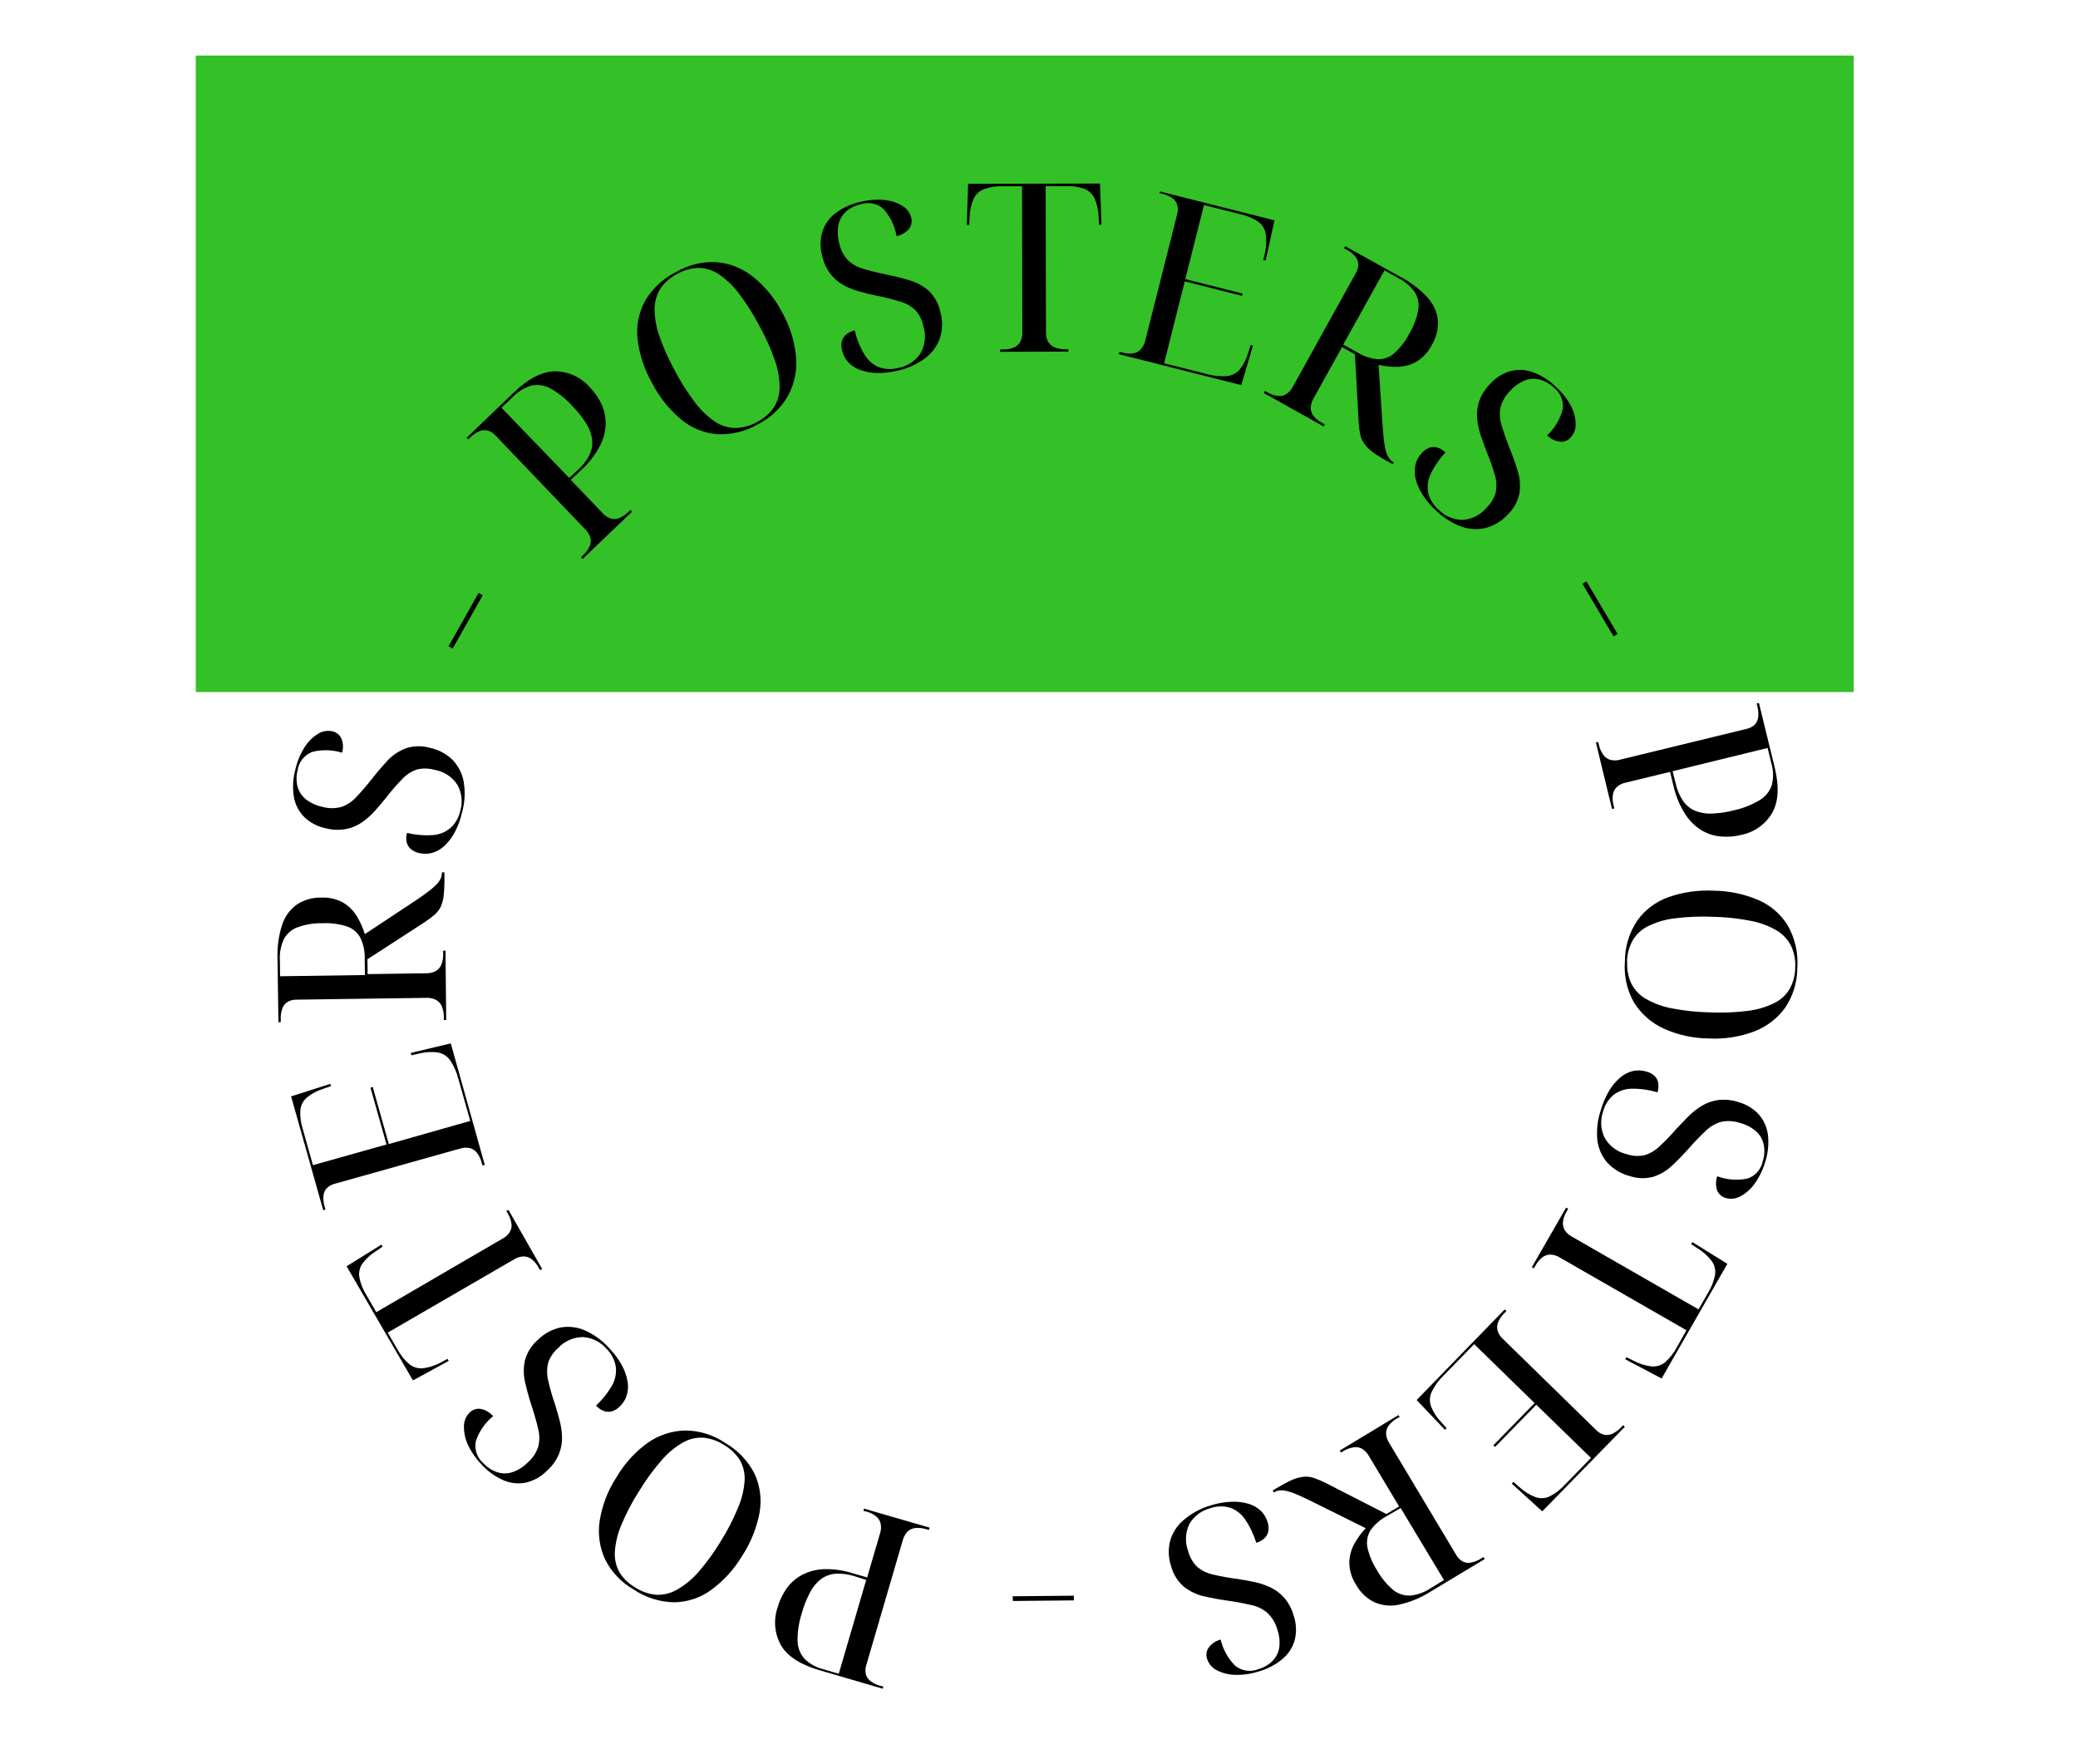 <svg width="529" height="449" viewBox="0 0 529 449" fill="none" xmlns="http://www.w3.org/2000/svg">
<g id="posters-svg" clip-path="url(#clip0_101_124)">
<rect id="clipping-mask" x="49.837" y="14.141" width="422.068" height="162.022" fill="#34C027"/>
<g id="Group 10">
<path id="Vector" d="M148.323 142.274L147.911 141.84L148.463 141.304C149.155 140.681 149.714 139.925 150.105 139.08C150.416 138.396 150.486 137.626 150.304 136.897C150.063 136.1 149.627 135.377 149.034 134.792L126.118 110.834C125.589 110.247 124.908 109.817 124.15 109.592C123.446 109.417 122.705 109.474 122.036 109.753C121.188 110.127 120.417 110.657 119.763 111.314L119.197 111.847L118.781 111.426L130.935 99.79C134.572 96.318 138.02 94.558 141.279 94.511C142.982 94.52 144.663 94.897 146.207 95.615C147.751 96.332 149.122 97.374 150.227 98.67C151.434 99.918 152.424 101.36 153.157 102.935C153.865 104.514 154.216 106.23 154.184 107.96C154.12 109.933 153.601 111.865 152.668 113.605C151.474 115.853 149.899 117.878 148.013 119.588L145.296 122.142L153.41 130.617C153.961 131.242 154.666 131.712 155.456 131.98C156.171 132.195 156.939 132.159 157.631 131.878C158.494 131.527 159.277 131.003 159.93 130.338L160.496 129.805L160.908 130.24L148.323 142.274ZM147.16 119.594C148.334 118.527 149.308 117.259 150.035 115.849C150.623 114.672 150.872 113.356 150.755 112.046C150.596 110.59 150.108 109.189 149.328 107.949C148.303 106.283 147.089 104.74 145.71 103.352C144.116 101.581 142.247 100.077 140.175 98.901C138.709 98.08 136.999 97.808 135.351 98.134C133.544 98.635 131.907 99.617 130.613 100.974L127.659 103.79L144.896 121.65L147.16 119.594Z" fill="black"/>
<path id="Vector_2" d="M193.008 107.955C189.812 109.833 186.13 110.721 182.429 110.507C179.05 110.199 175.849 108.855 173.263 106.658C170.231 104.093 167.744 100.946 165.949 97.403C164 93.967 162.759 90.176 162.298 86.252C161.934 82.899 162.608 79.515 164.231 76.558C166.126 73.366 168.912 70.797 172.247 69.165C175.36 67.36 178.938 66.517 182.529 66.743C185.904 67.053 189.112 68.355 191.749 70.484C194.821 72.975 197.343 76.077 199.154 79.594C201.096 83.052 202.288 86.881 202.651 90.831C202.962 94.217 202.272 97.62 200.669 100.618C198.899 103.769 196.232 106.323 193.008 107.955V107.955ZM192.721 107.429C194.417 106.566 195.876 105.303 196.972 103.748C197.962 102.212 198.483 100.42 198.47 98.593C198.455 96.238 198.041 93.902 197.245 91.685C196.172 88.606 194.829 85.628 193.232 82.786C191.736 79.915 189.994 77.18 188.027 74.61C186.617 72.735 184.905 71.109 182.96 69.798C181.453 68.776 179.68 68.217 177.859 68.193C175.969 68.23 174.118 68.742 172.477 69.68C170.759 70.537 169.281 71.808 168.177 73.379C167.182 74.923 166.651 76.72 166.645 78.557C166.643 80.907 167.042 83.24 167.826 85.455C168.888 88.514 170.209 91.477 171.775 94.31C173.274 97.191 175.018 99.937 176.988 102.518C178.405 104.403 180.124 106.041 182.076 107.364C183.6 108.376 185.384 108.926 187.213 108.948C189.147 108.905 191.039 108.383 192.721 107.429V107.429Z" fill="black"/>
<path id="Vector_3" d="M228.545 94.338C226.821 94.77 225.048 94.972 223.271 94.937C221.799 94.926 220.341 94.664 218.957 94.164C217.81 93.754 216.776 93.08 215.938 92.196C215.161 91.349 214.622 90.312 214.375 89.19C214.16 88.421 214.143 87.61 214.328 86.833C214.515 86.162 214.903 85.565 215.439 85.12C216.073 84.626 216.808 84.278 217.592 84.1C218.091 86.27 218.928 88.347 220.074 90.255C220.921 91.699 222.214 92.829 223.758 93.475C225.374 94.041 227.124 94.099 228.774 93.642C231.018 93.209 232.999 91.905 234.284 90.015C234.894 88.972 235.278 87.812 235.412 86.611C235.546 85.41 235.427 84.194 235.062 83.041C234.777 81.549 234.098 80.161 233.096 79.019C232.031 77.986 230.731 77.227 229.309 76.807C227.26 76.162 225.173 75.641 223.061 75.248C221.721 74.952 220.338 74.646 218.921 74.228C217.484 73.856 216.099 73.309 214.796 72.6C213.478 71.886 212.325 70.903 211.412 69.715C210.368 68.326 209.639 66.727 209.278 65.027C208.725 62.974 208.768 60.806 209.403 58.776C210.055 56.925 211.25 55.314 212.832 54.152C214.682 52.809 216.795 51.87 219.031 51.396C221.052 50.877 223.147 50.713 225.223 50.91C226.833 51.057 228.386 51.574 229.763 52.421C230.865 53.085 231.659 54.158 231.974 55.406C232.112 55.914 232.124 56.447 232.011 56.961C231.897 57.475 231.661 57.954 231.322 58.356C230.512 59.261 229.425 59.873 228.232 60.096C227.796 57.531 226.652 55.14 224.928 53.192C224.15 52.496 223.202 52.02 222.179 51.809C221.157 51.599 220.098 51.664 219.108 51.996C217.747 52.285 216.478 52.909 215.418 53.812C214.437 54.682 213.753 55.838 213.462 57.117C213.151 58.663 213.203 60.261 213.612 61.784C213.927 63.399 214.669 64.9 215.761 66.131C216.839 67.205 218.177 67.98 219.645 68.379C221.253 68.884 223.25 69.385 225.622 69.879C227.663 70.281 229.682 70.787 231.671 71.394C233.477 71.932 235.14 72.866 236.538 74.129C238.031 75.612 239.039 77.513 239.43 79.581C239.996 81.718 239.944 83.972 239.279 86.081C238.57 88.102 237.275 89.867 235.559 91.149C233.473 92.697 231.083 93.784 228.545 94.338V94.338Z" fill="black"/>
<path id="Vector_4" d="M254.582 89.552L254.58 88.954L255.359 88.946C256.289 88.974 257.215 88.812 258.08 88.471C258.774 88.184 259.354 87.676 259.73 87.027C260.104 86.285 260.286 85.462 260.259 84.632L260.185 47.407L255.266 47.412C253.64 47.359 252.018 47.61 250.484 48.149C249.335 48.587 248.4 49.452 247.873 50.562C247.221 52.052 246.867 53.655 246.831 55.28L246.722 57.26L246.124 57.262L246.451 46.78L280.025 46.722L280.402 57.195L279.803 57.198L279.685 55.228C279.644 53.605 279.292 52.005 278.649 50.514C278.13 49.395 277.199 48.519 276.049 48.071C274.502 47.528 272.865 47.288 271.227 47.365L266.202 47.376L266.275 84.601C266.259 85.431 266.447 86.253 266.823 86.994C267.199 87.643 267.783 88.146 268.481 88.422C269.344 88.77 270.27 88.934 271.2 88.903L271.979 88.895L271.981 89.494L254.582 89.552Z" fill="black"/>
<path id="Vector_5" d="M284.842 90.152L284.971 89.567L285.727 89.734C286.623 90.001 287.566 90.071 288.491 89.941C289.247 89.827 289.939 89.451 290.445 88.878C290.999 88.256 291.382 87.501 291.557 86.687L299.674 54.545C299.895 53.782 299.903 52.972 299.698 52.204C299.498 51.486 299.055 50.86 298.445 50.432C297.681 49.908 296.827 49.532 295.925 49.322L295.169 49.155L295.264 48.728L324.448 56.087L322.188 66.321L321.603 66.192L322.031 64.253C322.395 62.667 322.453 61.026 322.203 59.417C321.973 58.204 321.285 57.126 320.282 56.407C318.915 55.508 317.392 54.873 315.792 54.533L306.502 52.197L301.74 71.042L316.31 74.724L316.181 75.309L301.611 71.627L296.349 92.469L307.099 95.173C308.769 95.664 310.513 95.857 312.25 95.743C313.55 95.642 314.758 95.034 315.614 94.049C316.614 92.767 317.35 91.298 317.779 89.729L318.375 87.842L318.959 87.972L315.992 98.02L284.842 90.152Z" fill="black"/>
<path id="Vector_6" d="M321.721 100.034L322.015 99.516L322.695 99.89C323.496 100.362 324.384 100.669 325.305 100.795C326.05 100.882 326.802 100.716 327.442 100.326C328.139 99.873 328.705 99.245 329.085 98.506L345.162 69.513C345.573 68.834 345.791 68.055 345.794 67.261C345.763 66.53 345.485 65.831 345.006 65.278C344.402 64.575 343.666 63.996 342.841 63.574L342.165 63.185L342.458 62.667L356.533 70.485C359.133 71.829 361.475 73.621 363.45 75.781C364.909 77.388 365.821 79.416 366.057 81.574C366.179 83.73 365.654 85.873 364.548 87.728C363.668 89.516 362.3 91.017 360.602 92.059C359.145 92.892 357.503 93.347 355.825 93.381C354.183 93.412 352.544 93.241 350.945 92.871L351.981 108.482C352.093 110.002 352.211 111.299 352.339 112.343C352.431 113.225 352.598 114.097 352.839 114.95C353.006 115.542 353.265 116.104 353.607 116.615C353.879 117.018 354.24 117.354 354.662 117.595L354.833 117.633L354.553 118.154L353.805 117.75C352.443 117.032 351.121 116.24 349.844 115.38C348.981 114.793 348.211 114.079 347.561 113.261C346.979 112.55 346.555 111.723 346.319 110.834C346.093 109.727 345.946 108.606 345.879 107.478L344.931 90.182L341.643 88.349L334.345 101.492C333.923 102.209 333.687 103.02 333.659 103.852C333.673 104.598 333.934 105.319 334.403 105.9C334.993 106.618 335.721 107.211 336.544 107.643L337.238 108.021L336.944 108.539L321.721 100.034ZM345.624 89.752C347.193 90.722 348.973 91.3 350.813 91.436C352.351 91.462 353.841 90.905 354.985 89.876C356.535 88.469 357.817 86.792 358.769 84.927C359.876 83.072 360.645 81.035 361.04 78.911C361.313 77.346 361.004 75.736 360.171 74.384C359.093 72.867 357.661 71.638 355.999 70.801L352.446 68.82L341.948 87.714L345.624 89.752Z" fill="black"/>
<path id="Vector_7" d="M365.517 129.905C364.199 128.71 363.048 127.345 362.093 125.844C361.305 124.62 360.723 123.275 360.372 121.862C360.077 120.683 360.068 119.451 360.344 118.267C360.612 117.144 361.175 116.112 361.976 115.279C362.504 114.678 363.176 114.22 363.929 113.947C364.585 113.731 365.292 113.72 365.954 113.916C366.716 114.174 367.409 114.604 367.979 115.17C366.449 116.777 365.184 118.617 364.234 120.622C363.497 122.125 363.268 123.826 363.581 125.471C364.003 127.133 364.925 128.626 366.224 129.747C367.825 131.377 370.004 132.31 372.288 132.342C373.495 132.271 374.673 131.949 375.748 131.396C376.823 130.843 377.77 130.072 378.529 129.131C379.616 128.069 380.396 126.734 380.788 125.265C381.059 123.809 380.975 122.308 380.543 120.891C379.945 118.828 379.224 116.802 378.386 114.823C377.893 113.534 377.467 112.214 376.943 110.797C376.476 109.41 376.171 107.973 376.035 106.516C375.917 105.039 376.093 103.553 376.552 102.145C377.135 100.509 378.071 99.021 379.294 97.788C380.679 96.2 382.491 95.044 384.515 94.456C386.417 93.973 388.421 94.077 390.264 94.754C392.409 95.545 394.363 96.781 395.995 98.382C397.558 99.763 398.869 101.403 399.872 103.23C400.638 104.651 401.067 106.229 401.126 107.843C401.176 109.13 400.721 110.387 399.859 111.345C399.514 111.744 399.075 112.052 398.582 112.24C398.089 112.429 397.557 112.492 397.034 112.425C395.833 112.25 394.723 111.685 393.876 110.816C395.778 109.023 397.143 106.736 397.817 104.212C397.974 103.178 397.851 102.121 397.461 101.151C397.07 100.181 396.426 99.334 395.597 98.698C394.6 97.721 393.375 97.009 392.033 96.625C390.768 96.29 389.43 96.36 388.207 96.826C386.746 97.416 385.445 98.343 384.41 99.531C383.24 100.683 382.404 102.131 381.99 103.72C381.691 105.233 381.783 106.796 382.257 108.264C382.74 109.865 383.414 111.823 384.305 114.083C385.099 116.003 385.794 117.963 386.386 119.954C386.937 121.755 387.079 123.655 386.802 125.517C386.403 127.589 385.373 129.487 383.853 130.95C382.375 132.581 380.466 133.76 378.347 134.353C376.273 134.877 374.09 134.774 372.074 134.059C369.618 133.155 367.383 131.739 365.517 129.905Z" fill="black"/>
<path id="Vector_8" d="M402.84 148.6L403.872 147.991L411.799 161.372L410.767 161.982L402.84 148.6Z" fill="black"/>
<path id="Vector_9" d="M406.275 189.018L406.859 188.878L407.053 189.623C407.239 190.538 407.619 191.402 408.167 192.157C408.604 192.765 409.232 193.209 409.952 193.418C410.757 193.617 411.6 193.602 412.398 193.375L444.595 185.539C445.365 185.384 446.08 185.026 446.663 184.501C447.174 183.98 447.497 183.305 447.581 182.581C447.695 181.66 447.627 180.725 447.381 179.831L447.19 179.071L447.774 178.931L451.773 195.272C452.966 200.16 452.77 204.023 451.186 206.862C450.33 208.336 449.165 209.608 447.771 210.59C446.378 211.572 444.789 212.242 443.112 212.553C441.424 212.963 439.679 213.083 437.951 212.908C436.229 212.749 434.566 212.198 433.09 211.296C431.426 210.255 430.019 208.85 428.975 207.188C427.601 205.025 426.61 202.642 426.046 200.143L425.152 196.477L413.795 199.23C412.978 199.396 412.218 199.775 411.594 200.329C411.055 200.843 410.704 201.524 410.599 202.261C410.464 203.184 410.526 204.125 410.782 205.022L410.958 205.779L410.374 205.919L406.275 189.018ZM426.571 199.391C426.904 200.942 427.515 202.419 428.374 203.751C429.103 204.842 430.113 205.716 431.298 206.281C432.655 206.867 434.125 207.146 435.602 207.097C437.563 207.036 439.511 206.754 441.409 206.257C443.719 205.758 445.933 204.883 447.96 203.668C449.41 202.81 450.504 201.46 451.043 199.864C451.511 198.049 451.478 196.14 450.947 194.342L449.981 190.391L425.802 196.307L426.571 199.391Z" fill="black"/>
<path id="Vector_10" d="M413.65 244.823C413.627 241.119 414.704 237.491 416.745 234.4C418.709 231.635 421.473 229.538 424.665 228.391C428.407 227.07 432.373 226.503 436.335 226.723C440.266 226.764 444.15 227.591 447.756 229.157C450.843 230.517 453.436 232.797 455.179 235.685C456.983 238.934 457.806 242.636 457.548 246.344C457.542 249.938 456.48 253.451 454.494 256.447C452.523 259.204 449.784 261.318 446.619 262.526C442.908 263.938 438.942 264.554 434.977 264.334C431.003 264.297 427.081 263.431 423.461 261.79C420.363 260.362 417.754 258.054 415.957 255.155C414.181 252.015 413.378 248.42 413.65 244.823V244.823ZM414.242 244.85C414.128 246.743 414.485 248.635 415.283 250.356C416.116 251.989 417.406 253.343 418.996 254.256C421.043 255.416 423.267 256.231 425.579 256.667C428.767 257.285 432.001 257.63 435.248 257.697C438.48 257.849 441.72 257.719 444.931 257.31C447.264 257.038 449.534 256.372 451.645 255.339C453.286 254.546 454.659 253.291 455.597 251.728C456.509 250.074 456.996 248.219 457.013 246.33C457.131 244.414 456.768 242.499 455.957 240.76C455.132 239.121 453.849 237.757 452.264 236.835C450.235 235.647 448.014 234.823 445.702 234.398C442.526 233.771 439.301 233.424 436.064 233.361C432.821 233.213 429.571 233.345 426.35 233.756C424.007 234.022 421.727 234.687 419.607 235.72C417.966 236.513 416.593 237.768 415.655 239.332C414.715 241.016 414.209 242.908 414.185 244.837L414.242 244.85Z" fill="black"/>
<path id="Vector_11" d="M407.571 282.423C408.066 280.721 408.778 279.089 409.69 277.569C410.442 276.316 411.391 275.193 412.502 274.244C413.425 273.456 414.522 272.899 415.702 272.618C416.826 272.371 417.995 272.418 419.095 272.755C419.888 272.945 420.62 273.333 421.223 273.883C421.714 274.373 422.04 275.004 422.154 275.688C422.261 276.486 422.189 277.297 421.944 278.063C419.818 277.41 417.603 277.092 415.38 277.122C413.709 277.142 412.089 277.695 410.755 278.701C409.449 279.816 408.519 281.308 408.093 282.972C407.344 285.125 407.478 287.487 408.465 289.542C409.053 290.606 409.86 291.534 410.832 292.264C411.805 292.994 412.921 293.51 414.107 293.778C415.527 294.268 417.051 294.373 418.525 294.081C419.945 293.681 421.246 292.942 422.319 291.93C423.907 290.481 425.402 288.934 426.795 287.298C427.735 286.294 428.74 285.261 429.763 284.216C430.795 283.181 431.944 282.271 433.188 281.504C434.472 280.726 435.902 280.218 437.389 280.011C439.118 279.801 440.871 279.974 442.525 280.517C444.55 281.069 446.377 282.182 447.795 283.729C449.067 285.219 449.864 287.056 450.083 289.004C450.321 291.283 450.077 293.588 449.366 295.767C448.788 297.773 447.865 299.664 446.637 301.353C445.703 302.672 444.476 303.757 443.052 304.522C441.929 305.146 440.605 305.299 439.37 304.95C438.861 304.825 438.39 304.579 437.998 304.232C437.606 303.885 437.304 303.447 437.119 302.958C436.744 301.802 436.757 300.555 437.156 299.408C439.591 300.316 442.232 300.526 444.78 300.016C445.778 299.701 446.673 299.123 447.371 298.344C448.069 297.564 448.545 296.612 448.749 295.585C449.184 294.259 449.276 292.844 449.014 291.473C448.777 290.171 448.129 288.98 447.164 288.075C445.981 287.03 444.572 286.274 443.048 285.865C441.489 285.329 439.816 285.217 438.201 285.542C436.738 285.95 435.402 286.719 434.313 287.777C433.065 288.917 431.632 290.394 430.016 292.21C428.646 293.776 427.198 295.272 425.677 296.693C424.311 297.982 422.677 298.954 420.892 299.537C418.855 300.083 416.701 300.003 414.709 299.308C412.58 298.725 410.657 297.554 409.162 295.93C407.762 294.306 406.883 292.299 406.637 290.17C406.387 287.55 406.706 284.908 407.571 282.423V282.423Z" fill="black"/>
<path id="Vector_12" d="M398.693 307.385L399.211 307.678L398.837 308.358C398.34 309.148 398.017 310.035 397.889 310.959C397.794 311.7 397.943 312.452 398.312 313.101C398.771 313.795 399.395 314.365 400.129 314.758L432.406 333.294L434.842 329.034C435.703 327.651 436.3 326.12 436.601 324.519C436.795 323.289 436.498 322.032 435.775 321.018C434.799 319.716 433.58 318.614 432.187 317.773L430.527 316.689L430.836 316.174L439.736 321.698L423.002 350.89L413.74 345.989L414.034 345.47L415.815 346.342C417.244 347.12 418.808 347.618 420.424 347.809C421.655 347.923 422.882 347.557 423.849 346.787C425.08 345.71 426.101 344.415 426.86 342.967L429.318 338.607L397.042 320.07C396.334 319.63 395.524 319.379 394.691 319.342C393.947 319.35 393.226 319.6 392.636 320.054C391.906 320.637 391.303 321.364 390.863 322.189L390.478 322.851L389.96 322.557L398.693 307.385Z" fill="black"/>
<path id="Vector_13" d="M383.056 333.306L383.486 333.729L382.945 334.283C382.272 334.929 381.739 335.707 381.379 336.568C381.097 337.262 381.053 338.031 381.255 338.753C381.521 339.541 381.981 340.249 382.594 340.813L406.325 363.994C406.871 364.57 407.565 364.987 408.331 365.199C409.038 365.356 409.777 365.272 410.431 364.961C411.273 364.567 412.03 364.013 412.66 363.331L413.204 362.763L413.634 363.187L392.615 384.705L384.848 377.637L385.272 377.208L386.764 378.509C387.955 379.615 389.346 380.485 390.861 381.073C392.025 381.492 393.306 381.443 394.435 380.936C395.908 380.191 397.231 379.181 398.337 377.956L405.023 371.106L391.092 357.564L380.6 368.312L380.17 367.888L390.662 357.14L375.288 342.144L367.559 350.064C366.297 351.266 365.256 352.68 364.483 354.243C364.208 354.818 364.05 355.442 364.017 356.078C363.984 356.715 364.077 357.352 364.292 357.953C364.885 359.482 365.783 360.876 366.93 362.048L368.266 363.51L367.843 363.939L360.635 356.367L383.056 333.306Z" fill="black"/>
<path id="Vector_14" d="M356.006 360.203L356.313 360.704L355.625 361.046C354.809 361.496 354.097 362.113 353.536 362.856C353.081 363.452 352.84 364.184 352.853 364.933C352.905 365.761 353.171 366.562 353.625 367.256L370.693 395.767C371.075 396.464 371.639 397.043 372.325 397.444C372.97 397.781 373.709 397.891 374.424 397.758C375.338 397.586 376.211 397.241 376.995 396.741L377.668 396.337L377.972 396.852L364.183 405.138C361.718 406.71 358.995 407.834 356.139 408.458C354.014 408.921 351.796 408.693 349.81 407.808C347.884 406.841 346.293 405.318 345.244 403.436C344.141 401.761 343.536 399.808 343.499 397.803C343.517 396.107 343.956 394.442 344.778 392.958C345.574 391.521 346.546 390.189 347.672 388.993L333.661 382.041C332.314 381.37 331.12 380.822 330.149 380.413C329.34 380.045 328.498 379.754 327.635 379.544C327.043 379.39 326.431 379.33 325.82 379.367C325.338 379.416 324.871 379.568 324.451 379.812L324.298 379.898L323.99 379.396L324.701 378.955C326.317 377.997 327.675 377.265 328.791 376.749C329.732 376.324 330.732 376.041 331.757 375.909C332.643 375.82 333.538 375.911 334.388 376.177C335.459 376.538 336.501 376.978 337.506 377.493L352.939 385.387L356.176 383.457L348.454 370.569C348.053 369.842 347.473 369.23 346.768 368.791C346.114 368.422 345.353 368.286 344.611 368.404C343.702 368.537 342.829 368.853 342.045 369.332L341.372 369.737L341.067 369.221L356.006 360.203ZM352.895 385.991C351.287 386.856 349.904 388.087 348.857 389.584C348.085 390.883 347.82 392.421 348.112 393.904C348.572 395.946 349.387 397.892 350.52 399.653C351.571 401.544 352.949 403.235 354.589 404.648C355.811 405.664 357.362 406.198 358.951 406.15C360.807 405.975 362.591 405.341 364.142 404.306L367.597 402.199L356.566 383.857L352.895 385.991Z" fill="black"/>
<path id="Vector_15" d="M308.203 383.189C309.896 382.65 311.654 382.34 313.43 382.266C314.905 382.186 316.384 382.356 317.803 382.768C318.975 383.1 320.051 383.707 320.941 384.538C321.762 385.339 322.365 386.336 322.692 387.436C322.954 388.193 323.017 389.005 322.874 389.793C322.745 390.475 322.398 391.096 321.885 391.563C321.289 392.104 320.573 392.494 319.795 392.701C319.159 390.572 318.198 388.554 316.945 386.72C316.019 385.348 314.675 384.312 313.113 383.765C311.464 383.293 309.708 383.343 308.088 383.911C305.882 384.484 303.989 385.902 302.821 387.86C302.283 388.945 301.977 390.13 301.92 391.34C301.864 392.55 302.059 393.758 302.494 394.889C302.875 396.358 303.642 397.699 304.715 398.773C305.84 399.739 307.184 400.415 308.63 400.744C310.713 401.251 312.824 401.638 314.952 401.901C316.311 402.112 317.72 402.363 319.166 402.653C320.61 402.94 322.014 403.401 323.348 404.025C324.705 404.652 325.915 405.556 326.902 406.679C328.033 408.005 328.863 409.56 329.334 411.237C330.017 413.247 330.11 415.41 329.601 417.47C329.07 419.358 327.979 421.041 326.472 422.295C324.713 423.762 322.661 424.838 320.453 425.451C318.464 426.102 316.375 426.395 314.283 426.315C312.67 426.271 311.089 425.856 309.663 425.1C308.535 424.504 307.686 423.49 307.297 422.275C307.124 421.776 307.076 421.243 307.158 420.721C307.239 420.2 307.447 419.706 307.764 419.284C308.519 418.327 309.568 417.645 310.749 417.342C311.336 419.876 312.627 422.193 314.475 424.025C315.291 424.679 316.268 425.101 317.303 425.248C318.338 425.395 319.393 425.262 320.359 424.862C321.699 424.484 322.924 423.779 323.922 422.808C324.843 421.879 325.452 420.687 325.663 419.396C325.855 417.849 325.69 416.278 325.182 414.805C324.744 413.186 323.868 411.72 322.65 410.568C321.498 409.563 320.105 408.875 318.607 408.569C316.953 408.203 314.944 407.759 312.533 407.436C310.372 407.138 308.318 406.759 306.4 406.306C304.573 405.877 302.862 405.055 301.386 403.897C299.805 402.529 298.674 400.716 298.14 398.695C297.434 396.603 297.345 394.352 297.883 392.211C298.463 390.171 299.636 388.348 301.252 386.975C303.267 385.224 305.639 383.932 308.203 383.189V383.189Z" fill="black"/>
<path id="Vector_16" d="M273.377 406.171L273.382 407.368L257.831 407.52L257.812 406.32L273.377 406.171Z" fill="black"/>
<path id="Vector_17" d="M236.647 388.849L236.521 389.419L235.752 389.249C234.867 388.965 233.935 388.861 233.009 388.942C232.264 389.02 231.566 389.345 231.026 389.865C230.458 390.47 230.049 391.206 229.835 392.008L220.534 423.828C220.285 424.583 220.246 425.391 220.421 426.165C220.613 426.868 221.034 427.487 221.617 427.925C222.363 428.476 223.207 428.881 224.104 429.117L224.86 429.284L224.734 429.854L208.585 425.135C203.754 423.724 200.509 421.632 198.827 418.824C197.998 417.342 197.495 415.7 197.353 414.008C197.211 412.317 197.433 410.614 198.004 409.015C198.48 407.34 199.239 405.758 200.248 404.338C201.247 402.926 202.557 401.762 204.078 400.939C205.787 400.025 207.679 399.508 209.615 399.426C212.165 399.341 214.711 399.697 217.142 400.476L220.751 401.527L224.04 390.295C224.3 389.505 224.353 388.662 224.192 387.847C224.024 387.117 223.623 386.461 223.05 385.98C222.313 385.41 221.469 384.994 220.569 384.759L219.813 384.592L219.942 384.008L236.647 388.849ZM217.477 401.193C215.961 400.712 214.373 400.503 212.784 400.575C211.477 400.664 210.218 401.104 209.14 401.848C207.966 402.722 207.002 403.847 206.319 405.141C205.371 406.879 204.633 408.723 204.119 410.635C203.382 412.898 203.016 415.265 203.034 417.645C203.053 419.331 203.676 420.953 204.789 422.219C206.123 423.532 207.789 424.458 209.609 424.898L213.526 426.047L220.503 402.175L217.477 401.193Z" fill="black"/>
<path id="Vector_18" d="M184.631 367.297C187.847 369.143 190.452 371.89 192.123 375.201C193.516 378.266 193.95 381.681 193.368 384.998C192.637 388.914 191.142 392.648 188.967 395.985C186.938 399.388 184.251 402.352 181.062 404.703C178.338 406.691 175.067 407.79 171.696 407.851C167.979 407.804 164.357 406.666 161.281 404.579C158.149 402.787 155.62 400.106 154.014 396.874C152.608 393.79 152.144 390.359 152.679 387.012C153.315 383.081 154.771 379.328 156.952 375.997C158.951 372.572 161.643 369.602 164.857 367.279C167.638 365.324 170.931 364.227 174.329 364.124C178.005 364.117 181.596 365.223 184.631 367.297V367.297ZM184.309 367.808C182.722 366.761 180.902 366.123 179.009 365.95C177.184 365.859 175.373 366.3 173.795 367.22C171.76 368.412 169.939 369.934 168.405 371.725C166.276 374.175 164.36 376.803 162.678 379.579C160.927 382.303 159.422 385.177 158.18 388.167C157.248 390.323 156.69 392.621 156.529 394.963C156.4 396.777 156.8 398.589 157.679 400.181C158.661 401.786 160.032 403.118 161.667 404.051C163.265 405.107 165.099 405.754 167.007 405.934C168.84 406.024 170.662 405.592 172.26 404.687C174.324 403.525 176.174 402.017 177.729 400.23C179.856 397.792 181.765 395.172 183.435 392.401C185.163 389.663 186.65 386.781 187.88 383.786C188.817 381.622 189.382 379.316 189.551 376.964C189.679 375.137 189.272 373.312 188.379 371.712C187.362 370.098 185.964 368.758 184.309 367.808V367.808Z" fill="black"/>
<path id="Vector_19" d="M155.146 343.233C156.38 344.511 157.44 345.947 158.299 347.502C159.003 348.777 159.496 350.159 159.757 351.592C159.976 352.792 159.903 354.027 159.545 355.192C159.204 356.289 158.578 357.275 157.732 358.051C157.166 358.616 156.468 359.032 155.701 359.262C155.026 359.43 154.315 359.387 153.665 359.141C152.917 358.847 152.251 358.377 151.725 357.77C153.37 356.266 154.767 354.511 155.863 352.57C156.666 351.102 156.976 349.415 156.747 347.758C156.432 346.074 155.611 344.526 154.394 343.321C152.904 341.594 150.792 340.525 148.518 340.349C147.308 340.338 146.109 340.58 144.998 341.061C143.888 341.542 142.89 342.25 142.071 343.14C140.92 344.131 140.054 345.41 139.563 346.847C139.196 348.284 139.181 349.788 139.521 351.232C139.982 353.328 140.569 355.395 141.278 357.421C141.69 358.738 142.075 360.108 142.45 361.522C142.831 362.938 143.041 364.395 143.076 365.861C143.105 367.336 142.832 368.802 142.274 370.168C141.588 371.765 140.558 373.191 139.258 374.346C137.761 375.885 135.847 376.953 133.751 377.419C131.822 377.773 129.832 377.537 128.041 376.741C125.951 375.806 124.083 374.44 122.557 372.734C121.101 371.242 119.916 369.508 119.055 367.61C118.391 366.136 118.066 364.532 118.104 362.915C118.137 361.627 118.676 360.404 119.604 359.509C119.976 359.145 120.432 358.876 120.931 358.726C121.43 358.576 121.958 358.549 122.47 358.648C123.664 358.906 124.74 359.548 125.534 360.476C123.516 362.119 121.999 364.296 121.156 366.759C120.928 367.793 120.985 368.869 121.322 369.873C121.658 370.877 122.262 371.771 123.067 372.458C124 373.483 125.176 374.256 126.486 374.708C127.723 375.134 129.062 375.158 130.313 374.776C131.814 374.282 133.178 373.442 134.294 372.322C135.543 371.25 136.48 369.861 137.006 368.302C137.391 366.834 137.397 365.292 137.024 363.821C136.656 362.17 136.095 360.178 135.347 357.875C134.692 355.903 134.137 353.899 133.684 351.871C133.247 350.041 133.228 348.136 133.629 346.298C134.174 344.255 135.323 342.425 136.927 341.047C138.496 339.482 140.478 338.395 142.642 337.915C144.747 337.531 146.919 337.781 148.881 338.635C151.275 339.701 153.411 341.269 155.146 343.233V343.233Z" fill="black"/>
<path id="Vector_20" d="M138.013 323.004L137.497 323.308L137.107 322.639C136.665 321.819 136.062 321.096 135.334 320.513C134.741 320.055 134.011 319.809 133.261 319.816C132.431 319.852 131.624 320.101 130.918 320.539L98.704 339.21L101.173 343.463C101.938 344.898 102.963 346.179 104.196 347.24C105.165 348.024 106.401 348.399 107.642 348.286C109.252 348.088 110.809 347.585 112.23 346.803L113.927 345.892L114.231 346.408L105.121 351.376L88.234 322.322L97.106 316.807L97.393 317.334L95.738 318.463C94.39 319.297 93.209 320.375 92.256 321.641C91.553 322.66 91.276 323.913 91.484 325.133C91.792 326.74 92.402 328.275 93.281 329.656L95.788 334.007L127.888 315.31C128.647 314.94 129.291 314.369 129.748 313.658C130.141 313.024 130.306 312.275 130.217 311.535C130.086 310.617 129.773 309.734 129.295 308.939L128.905 308.27L129.435 307.968L138.013 323.004Z" fill="black"/>
<path id="Vector_21" d="M123.402 296.501L122.826 296.673L122.603 295.921C122.387 295.014 121.978 294.164 121.405 293.429C120.947 292.836 120.303 292.414 119.576 292.232C118.761 292.065 117.917 292.11 117.125 292.364L85.235 301.314C84.46 301.491 83.751 301.884 83.19 302.447C82.694 302.982 82.394 303.67 82.341 304.398C82.268 305.323 82.371 306.254 82.647 307.141L82.855 307.89L82.282 308.047L74.106 279.078L84.094 275.888L84.252 276.461L82.389 277.111C80.829 277.585 79.375 278.355 78.106 279.379C77.172 280.183 76.584 281.317 76.465 282.544C76.36 284.178 76.567 285.816 77.073 287.373L79.671 296.587L98.4 291.322L94.314 276.86L94.89 276.689L98.978 291.21L119.711 285.326L116.698 274.674C116.288 272.979 115.581 271.37 114.608 269.922C114.248 269.397 113.788 268.949 113.253 268.603C112.719 268.256 112.122 268.019 111.496 267.904C109.883 267.676 108.241 267.77 106.666 268.183L104.733 268.608L104.565 268.017L114.758 265.59L123.402 296.501Z" fill="black"/>
<path id="Vector_22" d="M113.592 259.637L112.994 259.639L112.987 258.86C113.001 257.928 112.823 257.004 112.465 256.144C112.179 255.455 111.668 254.883 111.015 254.523C110.275 254.143 109.451 253.96 108.62 253.994L75.465 254.458C74.671 254.433 73.886 254.632 73.2 255.034C72.58 255.421 72.112 256.009 71.875 256.7C71.562 257.571 71.423 258.495 71.469 259.42L71.476 260.199L70.877 260.202L70.65 244.111C70.518 241.161 70.917 238.211 71.826 235.401C72.492 233.329 73.802 231.523 75.566 230.248C77.367 229.064 79.482 228.448 81.637 228.479C83.618 228.362 85.592 228.798 87.339 229.739C88.794 230.609 90.009 231.828 90.876 233.286C91.725 234.695 92.396 236.204 92.873 237.778L105.916 229.149C107.182 228.292 108.242 227.555 109.112 226.865C109.826 226.349 110.494 225.771 111.108 225.138C111.542 224.706 111.901 224.204 112.168 223.653C112.388 223.211 112.496 222.722 112.483 222.228L112.521 222.057L113.122 222.04L113.131 222.879C113.178 224.43 113.13 225.982 112.987 227.527C112.917 228.567 112.691 229.59 112.316 230.563C111.957 231.382 111.428 232.116 110.764 232.716C109.918 233.461 109.018 234.141 108.072 234.753L93.538 244.174L93.585 247.952L108.582 247.737C109.414 247.749 110.235 247.55 110.967 247.157C111.61 246.776 112.108 246.192 112.381 245.496C112.706 244.625 112.855 243.697 112.819 242.768L112.812 241.989L113.413 241.972L113.592 259.637ZM92.843 244.005C92.902 242.16 92.518 240.326 91.721 238.66C90.983 237.311 89.76 236.293 88.299 235.811C86.307 235.171 84.215 234.896 82.125 235C79.963 234.952 77.81 235.297 75.771 236.019C74.276 236.557 73.032 237.629 72.281 239.03C71.489 240.717 71.135 242.577 71.25 244.438L71.295 248.499L92.905 248.19L92.843 244.005Z" fill="black"/>
<path id="Vector_23" d="M117.622 206.815C117.237 208.549 116.621 210.223 115.79 211.792C115.12 213.087 114.239 214.262 113.183 215.267C112.305 216.107 111.241 216.727 110.077 217.078C108.971 217.388 107.803 217.408 106.686 217.136C105.899 216.975 105.165 216.618 104.554 216.097C104.043 215.642 103.684 215.041 103.529 214.375C103.37 213.588 103.396 212.775 103.605 212C105.763 212.529 107.991 212.718 110.208 212.562C111.877 212.451 113.464 211.799 114.729 210.705C115.987 209.534 116.848 208 117.193 206.317C117.504 205.229 117.598 204.091 117.469 202.967C117.341 201.844 116.992 200.756 116.443 199.768C115.783 198.755 114.919 197.892 113.906 197.233C112.893 196.574 111.754 196.134 110.561 195.942C109.101 195.535 107.56 195.514 106.089 195.881C104.693 196.372 103.436 197.191 102.422 198.27C100.924 199.816 99.516 201.447 98.204 203.153C97.341 204.218 96.415 205.299 95.439 206.399C94.466 207.495 93.367 208.471 92.165 209.309C90.933 210.164 89.535 210.752 88.062 211.033C86.354 211.341 84.599 211.27 82.921 210.824C80.834 210.411 78.912 209.399 77.39 207.913C76.029 206.503 75.126 204.715 74.801 202.782C74.445 200.501 74.573 198.171 75.176 195.943C75.619 193.906 76.418 191.962 77.535 190.201C78.383 188.827 79.54 187.67 80.913 186.821C82.001 186.117 83.324 185.871 84.592 186.139C85.109 186.244 85.593 186.475 86.001 186.81C86.409 187.145 86.729 187.574 86.933 188.061C87.377 189.189 87.434 190.432 87.094 191.595C84.614 190.827 81.969 190.76 79.453 191.402C78.482 191.783 77.629 192.415 76.981 193.233C76.333 194.051 75.912 195.025 75.763 196.058C75.41 197.408 75.4 198.824 75.735 200.178C76.069 201.443 76.792 202.571 77.804 203.401C79.039 204.38 80.488 205.054 82.034 205.366C83.617 205.819 85.293 205.833 86.883 205.406C88.324 204.919 89.617 204.073 90.641 202.947C91.828 201.725 93.168 200.167 94.663 198.275C96.014 196.555 97.38 194.973 98.697 193.545C99.982 192.2 101.55 191.157 103.288 190.493C105.283 189.814 107.439 189.768 109.461 190.362C111.627 190.807 113.619 191.865 115.201 193.409C116.69 194.95 117.681 196.903 118.044 199.015C118.479 201.614 118.334 204.278 117.622 206.815V206.815Z" fill="black"/>
<path id="Vector_24" d="M115.239 165.088L114.189 164.498L121.833 150.938L122.884 151.529L115.239 165.088Z" fill="black"/>
</g>
</g>
<defs>
<clipPath id="clip0_101_124">
<rect width="529" height="448" fill="white" transform="translate(0 0.691)"/>
</clipPath>
</defs>
</svg>
